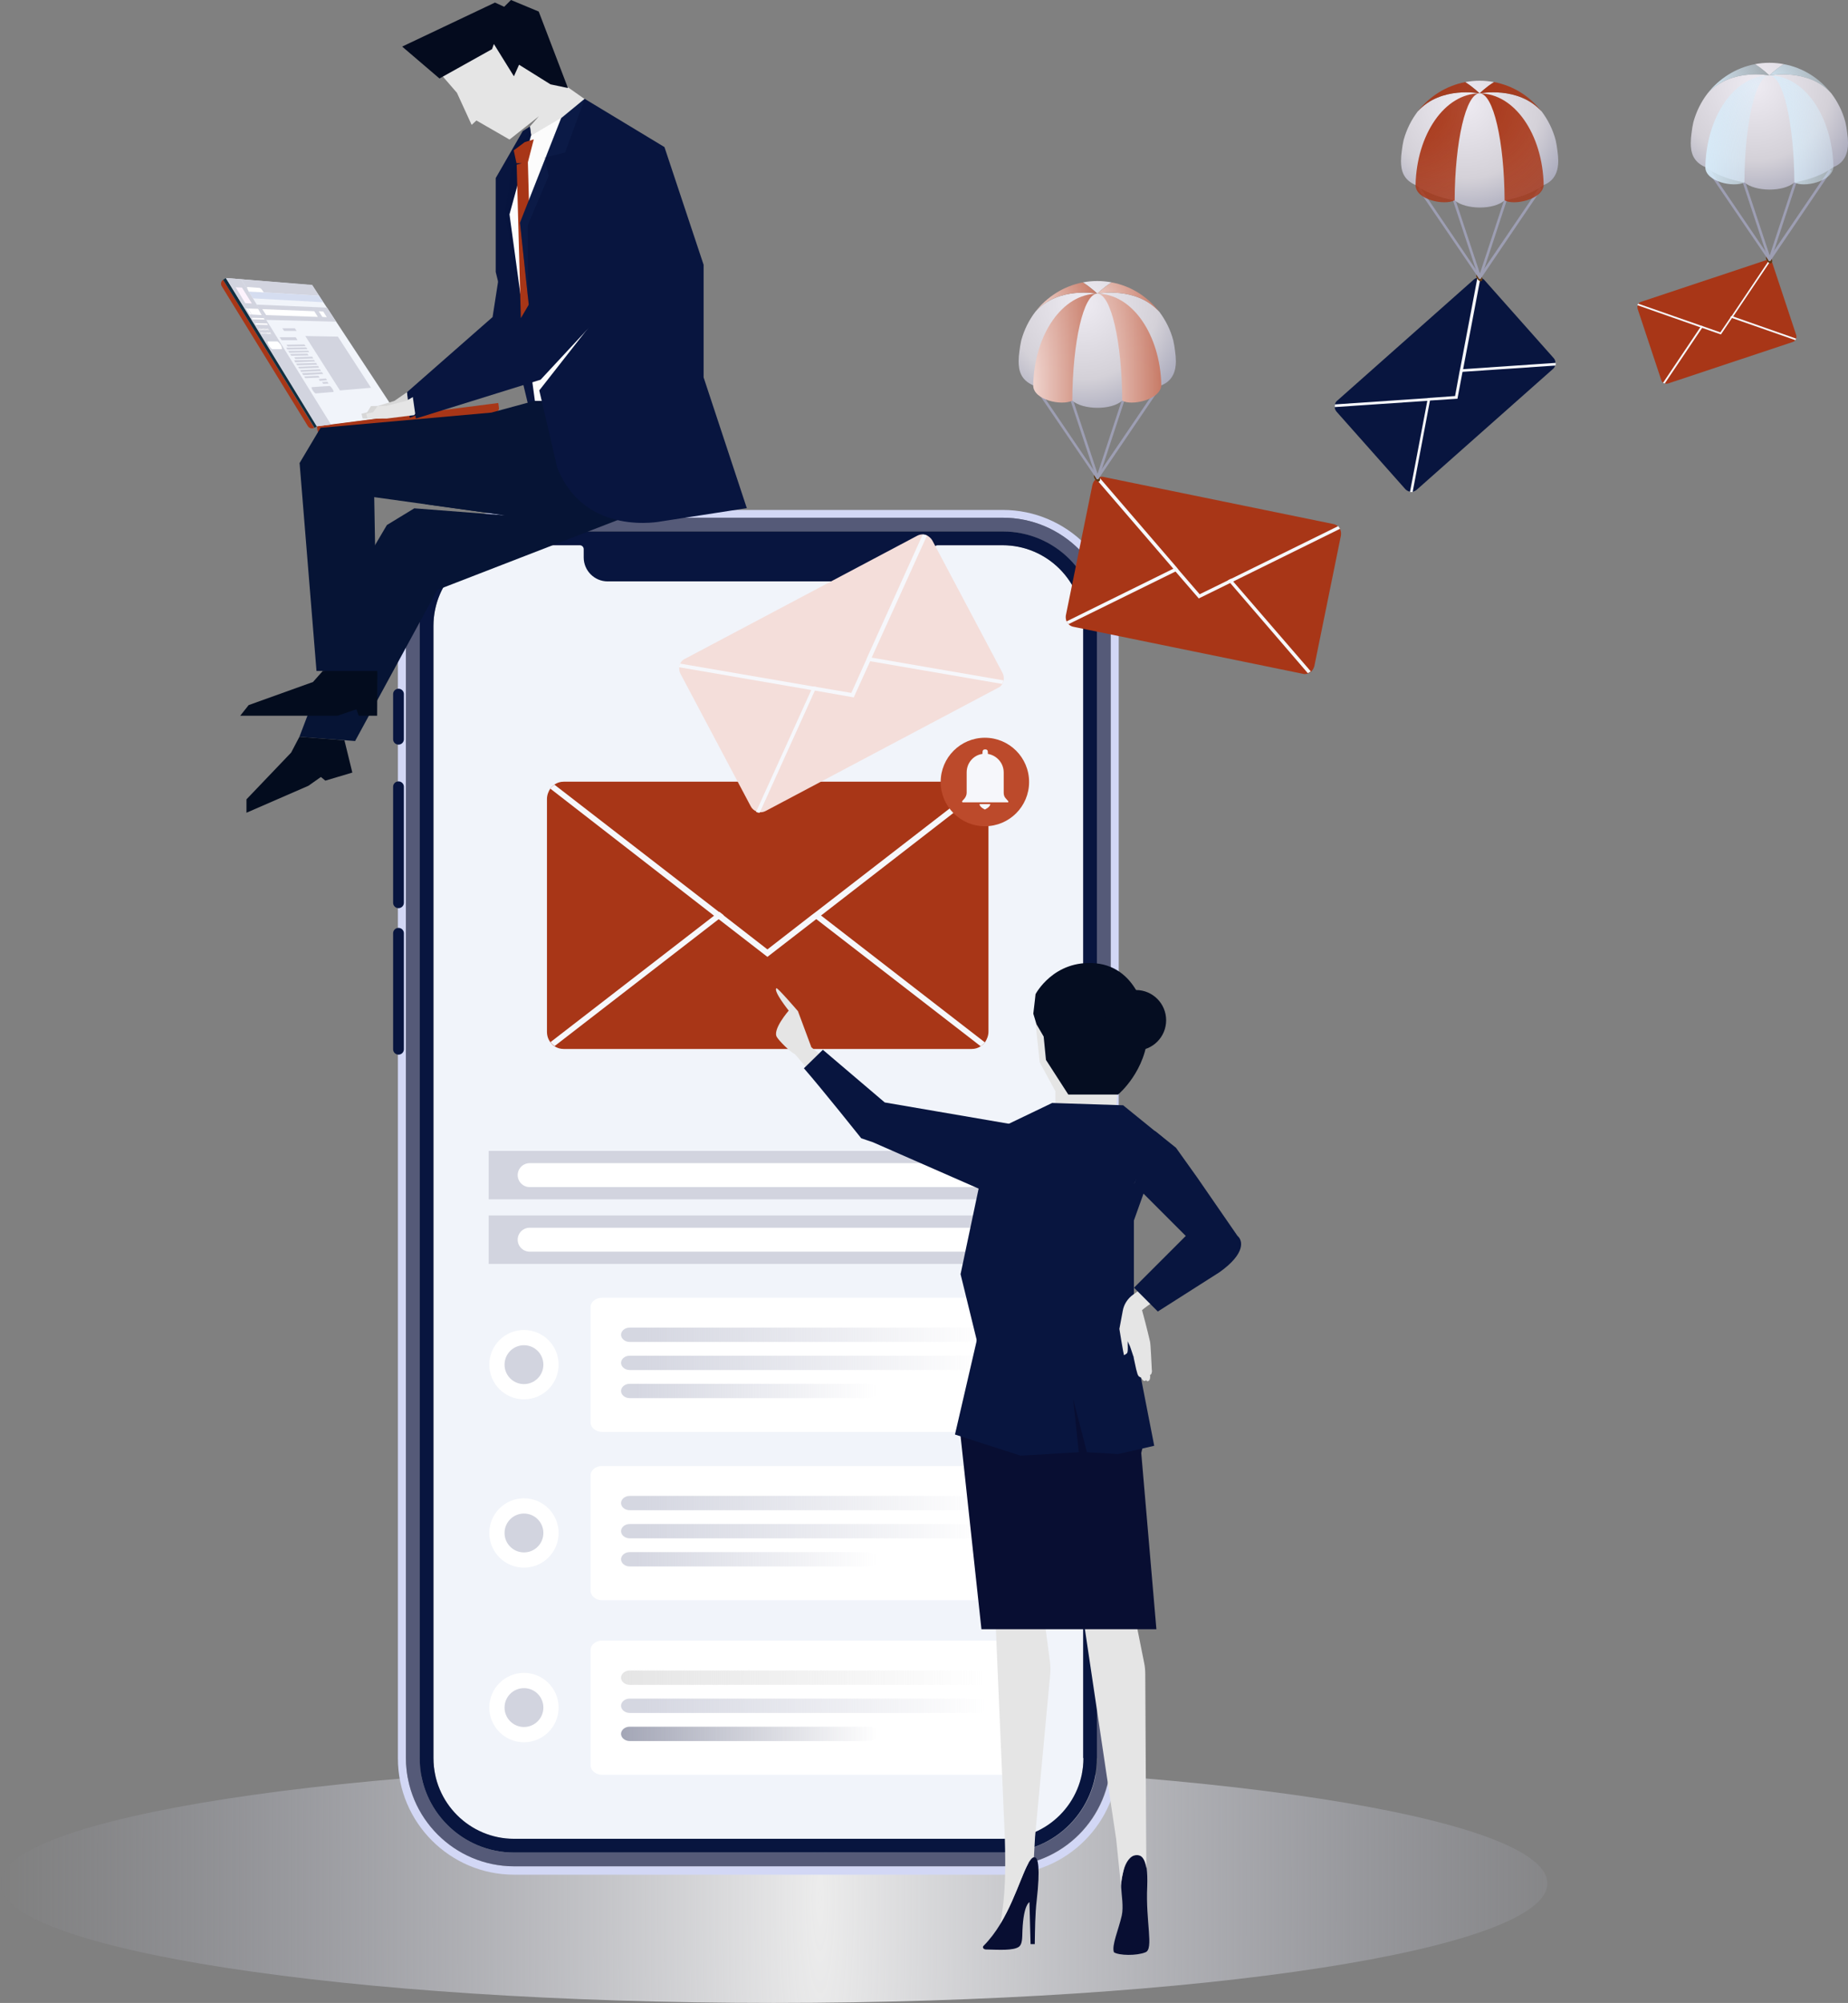 <svg width="493" height="534" viewBox="0 0 493 534" fill="none" xmlns="http://www.w3.org/2000/svg">
<rect x="0" y="0" width="493" height="534" fill="#808080" stroke="none"/>
<path d="M206.401 534C320.393 534 412.802 519.726 412.802 502.118C412.802 484.51 320.393 470.236 206.401 470.236C92.409 470.236 0 484.51 0 502.118C0 519.726 92.409 534 206.401 534Z" fill="url(#paint0_radial)"/>
<path d="M289.041 166.881V468.722C289.041 480.598 279.398 490.242 267.524 490.242H137.149C125.275 490.242 115.632 480.598 115.632 468.722V166.881C115.632 155.005 125.275 145.361 137.149 145.361H267.445C279.398 145.361 289.041 155.005 289.041 166.881Z" fill="#F1F4FA"/>
<path d="M267.524 135.956H137.149C120.095 135.956 106.149 149.825 106.149 166.961V468.802C106.149 485.859 120.015 499.807 137.149 499.807H267.445C284.499 499.807 298.445 485.938 298.445 468.802V166.881C298.524 149.825 284.578 135.956 267.524 135.956ZM296.373 468.722C296.373 484.663 283.383 497.575 267.524 497.575H137.149C121.211 497.575 108.301 484.583 108.301 468.722V166.881C108.301 150.94 121.29 138.028 137.149 138.028H267.445C283.383 138.028 296.293 151.02 296.293 166.881V468.722H296.373Z" fill="#D2D7F5"/>
<path d="M267.524 138.028H137.149C121.211 138.028 108.301 151.02 108.301 166.881V468.722C108.301 484.663 121.29 497.575 137.149 497.575H267.445C283.383 497.575 296.293 484.583 296.293 468.722V166.881C296.373 151.02 283.463 138.028 267.524 138.028ZM292.707 468.722C292.707 482.67 281.391 493.909 267.524 493.909H137.149C123.203 493.909 111.967 482.591 111.967 468.722V166.881C111.967 152.933 123.283 141.695 137.149 141.695H267.445C281.391 141.695 292.627 153.013 292.627 166.881V468.722H292.707Z" fill="#555A78"/>
<path d="M267.524 141.695H137.149C123.203 141.695 111.967 153.013 111.967 166.881V468.722C111.967 482.67 123.283 493.909 137.149 493.909H267.445C281.391 493.909 292.627 482.59 292.627 468.722V166.881C292.707 153.013 281.47 141.695 267.524 141.695ZM289.041 468.722C289.041 480.598 279.398 490.242 267.524 490.242H137.149C125.275 490.242 115.632 480.598 115.632 468.722V166.881C115.632 155.005 125.275 145.361 137.149 145.361H154.681C155.239 145.361 155.717 145.839 155.717 146.397V148.629C155.717 152.136 158.586 155.005 162.092 155.005H242.74C246.247 155.005 249.116 152.136 249.116 148.629V146.397C249.116 145.839 249.594 145.361 250.152 145.361H267.445C279.319 145.361 288.961 155.005 288.961 166.881V468.722H289.041Z" fill="#08153F"/>
<path d="M106.308 198.524C105.512 198.524 104.874 197.886 104.874 197.089V185.054C104.874 184.257 105.512 183.619 106.308 183.619C107.105 183.619 107.743 184.257 107.743 185.054V197.089C107.743 197.886 107.105 198.524 106.308 198.524Z" fill="#08153F"/>
<path d="M106.308 242.122C105.512 242.122 104.874 241.485 104.874 240.688V209.762C104.874 208.965 105.512 208.328 106.308 208.328C107.105 208.328 107.743 208.965 107.743 209.762V240.688C107.743 241.485 107.105 242.122 106.308 242.122Z" fill="#08153F"/>
<path d="M106.308 281.177C105.512 281.177 104.874 280.54 104.874 279.743V248.817C104.874 248.02 105.512 247.383 106.308 247.383C107.105 247.383 107.743 248.02 107.743 248.817V279.743C107.743 280.54 107.105 281.177 106.308 281.177Z" fill="#08153F"/>
<path d="M274.537 306.842H130.375V319.754H274.537V306.842Z" fill="#D2D4DF"/>
<path d="M263.619 316.486H141.293C139.54 316.486 138.105 315.052 138.105 313.298C138.105 311.545 139.54 310.11 141.293 310.11H263.54C265.293 310.11 266.727 311.545 266.727 313.298C266.807 315.052 265.373 316.486 263.619 316.486Z" fill="white"/>
<path d="M274.537 324.058H130.375V336.971H274.537V324.058Z" fill="#D2D4DF"/>
<path d="M263.619 333.703H141.293C139.54 333.703 138.105 332.268 138.105 330.515C138.105 328.761 139.54 327.326 141.293 327.326H263.54C265.293 327.326 266.727 328.761 266.727 330.515C266.807 332.268 265.373 333.703 263.619 333.703Z" fill="white"/>
<path d="M139.779 373.077C144.884 373.077 149.023 368.937 149.023 363.831C149.023 358.725 144.884 354.585 139.779 354.585C134.673 354.585 130.535 358.725 130.535 363.831C130.535 368.937 134.673 373.077 139.779 373.077Z" fill="white"/>
<path d="M139.779 369.012C142.64 369.012 144.959 366.692 144.959 363.831C144.959 360.97 142.64 358.65 139.779 358.65C136.918 358.65 134.599 360.97 134.599 363.831C134.599 366.692 136.918 369.012 139.779 369.012Z" fill="#D2D4DF"/>
<path d="M270.393 381.764H160.658C158.984 381.764 157.55 380.649 157.55 379.214V348.528C157.55 347.093 158.905 345.977 160.658 345.977H270.393C272.067 345.977 273.501 347.093 273.501 348.528V379.214C273.421 380.649 272.067 381.764 270.393 381.764Z" fill="white"/>
<path d="M261.149 357.773H167.99C166.715 357.773 165.679 356.897 165.679 355.861C165.679 354.824 166.715 353.948 167.99 353.948H261.149C262.424 353.948 263.46 354.824 263.46 355.861C263.46 356.897 262.424 357.773 261.149 357.773Z" fill="url(#paint1_linear)"/>
<path d="M261.149 365.266H167.99C166.715 365.266 165.679 364.389 165.679 363.353C165.679 362.317 166.715 361.44 167.99 361.44H261.149C262.424 361.44 263.46 362.317 263.46 363.353C263.46 364.389 262.424 365.266 261.149 365.266Z" fill="url(#paint2_linear)"/>
<path d="M231.823 372.758H167.99C166.715 372.758 165.679 371.881 165.679 370.845C165.679 369.809 166.715 368.932 167.99 368.932H231.823C233.098 368.932 234.134 369.809 234.134 370.845C234.134 371.881 233.098 372.758 231.823 372.758Z" fill="url(#paint3_linear)"/>
<path d="M139.779 417.95C144.884 417.95 149.023 413.811 149.023 408.705C149.023 403.598 144.884 399.459 139.779 399.459C134.673 399.459 130.535 403.598 130.535 408.705C130.535 413.811 134.673 417.95 139.779 417.95Z" fill="white"/>
<path d="M139.779 413.886C142.64 413.886 144.959 411.566 144.959 408.705C144.959 405.843 142.64 403.524 139.779 403.524C136.918 403.524 134.599 405.843 134.599 408.705C134.599 411.566 136.918 413.886 139.779 413.886Z" fill="#D2D4DF"/>
<path d="M270.393 426.638H160.658C158.984 426.638 157.55 425.522 157.55 424.088V393.401C157.55 391.967 158.905 390.851 160.658 390.851H270.393C272.067 390.851 273.501 391.967 273.501 393.401V424.088C273.421 425.443 272.067 426.638 270.393 426.638Z" fill="white"/>
<path d="M261.149 402.647H167.99C166.715 402.647 165.679 401.77 165.679 400.734C165.679 399.698 166.715 398.821 167.99 398.821H261.149C262.424 398.821 263.46 399.698 263.46 400.734C263.46 401.77 262.424 402.647 261.149 402.647Z" fill="url(#paint4_linear)"/>
<path d="M261.149 410.139H167.99C166.715 410.139 165.679 409.263 165.679 408.226C165.679 407.19 166.715 406.314 167.99 406.314H261.149C262.424 406.314 263.46 407.19 263.46 408.226C263.46 409.263 262.424 410.139 261.149 410.139Z" fill="url(#paint5_linear)"/>
<path d="M231.823 417.632H167.99C166.715 417.632 165.679 416.755 165.679 415.719C165.679 414.682 166.715 413.806 167.99 413.806H231.823C233.098 413.806 234.134 414.682 234.134 415.719C234.134 416.755 233.098 417.632 231.823 417.632Z" fill="url(#paint6_linear)"/>
<path d="M139.779 464.498C144.884 464.498 149.023 460.358 149.023 455.252C149.023 450.146 144.884 446.006 139.779 446.006C134.673 446.006 130.535 450.146 130.535 455.252C130.535 460.358 134.673 464.498 139.779 464.498Z" fill="white"/>
<path d="M139.779 460.433C142.64 460.433 144.959 458.113 144.959 455.252C144.959 452.391 142.64 450.071 139.779 450.071C136.918 450.071 134.599 452.391 134.599 455.252C134.599 458.113 136.918 460.433 139.779 460.433Z" fill="#D2D4DF"/>
<path d="M270.393 473.185H160.658C158.984 473.185 157.55 472.07 157.55 470.635V439.949C157.55 438.514 158.905 437.398 160.658 437.398H270.393C272.067 437.398 273.501 438.514 273.501 439.949V470.635C273.421 472.07 272.067 473.185 270.393 473.185Z" fill="white"/>
<path d="M261.149 449.194H167.99C166.715 449.194 165.679 448.318 165.679 447.282C165.679 446.245 166.715 445.369 167.99 445.369H261.149C262.424 445.369 263.46 446.245 263.46 447.282C263.46 448.318 262.424 449.194 261.149 449.194Z" fill="url(#paint7_linear)"/>
<path d="M261.149 456.687H167.99C166.715 456.687 165.679 455.81 165.679 454.774C165.679 453.738 166.715 452.861 167.99 452.861H261.149C262.424 452.861 263.46 453.738 263.46 454.774C263.46 455.81 262.424 456.687 261.149 456.687Z" fill="url(#paint8_linear)"/>
<path d="M231.823 464.179H167.99C166.715 464.179 165.679 463.302 165.679 462.266C165.679 461.23 166.715 460.353 167.99 460.353H231.823C233.098 460.353 234.134 461.23 234.134 462.266C234.134 463.302 233.098 464.179 231.823 464.179Z" fill="url(#paint9_linear)"/>
<path d="M263.699 213.03V275.04C263.699 276.076 263.301 277.112 262.743 277.91C262.424 278.308 262.026 278.627 261.627 278.946C260.91 279.424 260.113 279.663 259.236 279.663H150.378C149.501 279.663 148.625 279.424 147.987 278.946C147.509 278.707 147.19 278.308 146.871 277.91C146.234 277.112 145.915 276.156 145.915 275.04V213.03C145.915 211.994 146.314 210.958 146.871 210.161C147.19 209.762 147.589 209.443 147.987 209.125C148.704 208.646 149.501 208.407 150.378 208.407H259.157C260.033 208.407 260.91 208.646 261.547 209.125C262.026 209.364 262.344 209.762 262.663 210.161C263.38 210.958 263.699 211.994 263.699 213.03Z" fill="#A83617"/>
<path d="M193.092 244.035L191.817 244.992L147.987 278.866C147.509 278.627 147.19 278.228 146.871 277.83L190.622 244.035L191.897 243.079L193.092 244.035Z" fill="#F6F7FB"/>
<path d="M262.743 277.91C262.424 278.308 262.026 278.627 261.627 278.946L217.797 245.071L216.522 244.115L217.797 243.158L219.072 244.115L262.743 277.91Z" fill="#F6F7FB"/>
<path d="M262.743 210.241L218.992 244.115L217.717 245.071L204.727 255.114L191.738 245.071L190.463 244.115L146.792 210.241C147.11 209.842 147.509 209.523 147.907 209.204L191.738 243.079L193.013 244.035L204.727 253.121L216.442 244.035L217.717 243.079L261.547 209.204C262.026 209.443 262.424 209.842 262.743 210.241Z" fill="#F6F7FB"/>
<path d="M262.743 220.283C269.257 220.283 274.537 215.002 274.537 208.487C274.537 201.972 269.257 196.691 262.743 196.691C256.229 196.691 250.948 201.972 250.948 208.487C250.948 215.002 256.229 220.283 262.743 220.283Z" fill="#BC4A2B"/>
<path d="M261.308 214.385C261.308 215.182 262.743 215.82 262.743 215.82C262.743 215.82 264.177 215.182 264.177 214.385H261.308Z" fill="#F6F7FB"/>
<path d="M268.959 213.588L268.321 212.871C267.923 212.472 267.763 211.914 267.763 211.356V205.936C267.763 203.466 265.93 201.393 263.54 200.995C263.54 200.915 263.54 200.915 263.54 200.835C263.54 200.277 263.54 199.799 262.823 199.799C262.105 199.799 262.105 200.277 262.105 200.835C262.105 200.915 262.105 200.915 262.105 200.995C259.715 201.314 257.882 203.386 257.882 205.936V211.356C257.882 211.914 257.643 212.472 257.324 212.871L256.686 213.588C256.607 213.668 256.686 213.907 256.846 213.907H268.959C268.959 213.907 269.038 213.668 268.959 213.588Z" fill="#F6F7FB"/>
<path d="M396.067 74.744L414.475 95.468C414.794 95.786 414.954 96.264 414.954 96.743C414.954 96.982 414.954 97.221 414.874 97.46C414.794 97.779 414.555 98.177 414.236 98.416L377.897 130.617C377.578 130.856 377.259 131.016 376.861 131.095C376.622 131.095 376.383 131.095 376.144 131.095C375.745 131.016 375.267 130.777 374.948 130.458L356.54 109.735C356.221 109.336 356.062 108.938 356.062 108.459C356.062 108.22 356.062 107.981 356.141 107.742C356.221 107.423 356.46 107.025 356.779 106.786L393.198 74.505C393.517 74.266 393.835 74.107 394.234 74.027C394.473 74.027 394.712 74.027 394.951 74.027C395.349 74.186 395.748 74.346 396.067 74.744Z" fill="#08153F"/>
<path d="M381.642 106.067L381.483 106.784L376.861 131.174C376.622 131.174 376.383 131.174 376.144 131.174L380.766 106.864L380.925 106.146L381.642 106.067Z" fill="#F6F7FB"/>
<path d="M415.033 96.741C415.033 96.98 415.033 97.22 414.954 97.459L390.249 99.132L389.532 99.212L389.691 98.495L390.409 98.415L415.033 96.741Z" fill="#F6F7FB"/>
<path d="M394.951 74.105L390.329 98.415L390.17 99.132L388.815 106.306L381.483 106.784L380.766 106.864L356.062 108.538C356.062 108.298 356.062 108.059 356.141 107.82L380.846 106.146L381.563 106.067L388.177 105.588L389.373 99.053L389.532 98.335L394.154 73.946C394.473 74.025 394.712 74.025 394.951 74.105Z" fill="#F6F7FB"/>
<path d="M248.717 144.086L267.445 179.395C267.763 180.032 267.843 180.67 267.763 181.308C267.684 181.627 267.604 181.945 267.445 182.264C267.206 182.742 266.807 183.141 266.249 183.38L204.249 216.218C203.771 216.457 203.213 216.617 202.656 216.537C202.337 216.537 202.018 216.457 201.699 216.298C201.141 216.059 200.584 215.581 200.265 214.943L181.537 179.634C181.219 178.996 181.139 178.359 181.219 177.721C181.298 177.402 181.378 177.083 181.537 176.765C181.776 176.286 182.175 175.888 182.733 175.649L244.733 142.811C245.211 142.571 245.769 142.412 246.326 142.492C246.645 142.492 246.964 142.571 247.283 142.731C247.841 143.05 248.398 143.528 248.717 144.086Z" fill="#F4DEDA"/>
<path d="M217.797 183.141L217.398 184.097L202.655 216.697C202.337 216.697 202.018 216.617 201.699 216.457L216.442 183.938L216.841 182.982L217.797 183.141Z" fill="#F6F7FB"/>
<path d="M267.684 181.387C267.604 181.706 267.524 182.025 267.365 182.344L232.141 176.286L231.105 176.127L231.504 175.171L232.54 175.33L267.684 181.387Z" fill="#F6F7FB"/>
<path d="M247.283 142.812L232.54 175.331L232.141 176.287L227.758 185.932L217.319 184.098L216.283 183.939L181.139 177.881C181.218 177.563 181.298 177.244 181.458 176.925L216.681 182.983L217.717 183.142L227.121 184.736L231.026 176.048L231.424 175.092L246.167 142.493C246.645 142.572 246.964 142.652 247.283 142.812Z" fill="#F6F7FB"/>
<path d="M357.735 142.731L350.643 177.562C350.483 178.199 350.164 178.678 349.766 179.076C349.527 179.235 349.288 179.395 348.969 179.554C348.491 179.714 348.013 179.793 347.535 179.634L286.411 167.12C285.933 167.041 285.455 166.802 285.136 166.483C284.897 166.244 284.738 166.005 284.578 165.765C284.339 165.287 284.26 164.65 284.339 164.092L291.432 129.261C291.591 128.623 291.91 128.145 292.308 127.746C292.547 127.587 292.787 127.428 293.105 127.268C293.583 127.109 294.062 127.029 294.54 127.188L355.663 139.702C356.141 139.782 356.619 140.021 356.938 140.34C357.177 140.579 357.337 140.818 357.496 141.057C357.735 141.535 357.815 142.093 357.735 142.731Z" fill="#A83617"/>
<path d="M314.383 151.977L313.586 152.375L285.056 166.403C284.817 166.164 284.658 165.925 284.499 165.686L312.948 151.658L313.745 151.259L314.383 151.977Z" fill="#F6F7FB"/>
<path d="M349.686 178.996C349.447 179.156 349.208 179.315 348.889 179.475L328.17 155.404L327.612 154.686L328.409 154.288L328.966 155.005L349.686 178.996Z" fill="#F6F7FB"/>
<path d="M357.496 140.977L329.046 155.005L328.249 155.404L319.802 159.548L313.666 152.455L313.108 151.737L292.388 127.667C292.627 127.507 292.866 127.348 293.185 127.188L313.905 151.259L314.463 151.977L320.041 158.433L327.691 154.687L328.488 154.288L357.018 140.26C357.177 140.499 357.337 140.738 357.496 140.977Z" fill="#F6F7FB"/>
<path d="M472.891 70.359L479.186 89.329C479.266 89.648 479.266 89.966 479.186 90.285C479.107 90.445 479.027 90.604 478.947 90.684C478.788 90.923 478.549 91.082 478.31 91.162L444.999 102.241C444.76 102.321 444.441 102.321 444.202 102.241C444.043 102.161 443.883 102.161 443.724 102.081C443.485 101.922 443.246 101.603 443.166 101.284L436.87 82.315C436.791 81.996 436.791 81.677 436.87 81.358C436.95 81.199 437.03 81.04 437.109 80.96C437.269 80.721 437.508 80.561 437.747 80.482L471.058 69.403C471.297 69.323 471.616 69.323 471.855 69.403C472.014 69.403 472.174 69.482 472.333 69.562C472.572 69.722 472.811 69.961 472.891 70.359Z" fill="#A83617"/>
<path d="M454.401 87.017L454.082 87.416L444.121 102.241C443.961 102.161 443.802 102.161 443.643 102.081L453.604 87.256L453.923 86.858L454.401 87.017Z" fill="#F6F7FB"/>
<path d="M479.185 90.285C479.105 90.445 479.026 90.604 478.946 90.684L462.051 84.786L461.573 84.626L461.892 84.228L462.37 84.387L479.185 90.285Z" fill="#F6F7FB"/>
<path d="M472.331 69.563L462.37 84.388L462.051 84.786L459.103 89.17L454.082 87.417L453.604 87.257L436.789 81.359C436.869 81.2 436.948 81.04 437.028 80.961L453.923 86.859L454.401 87.018L458.943 88.612L461.653 84.627L461.972 84.228L471.933 69.403C472.013 69.403 472.172 69.483 472.331 69.563Z" fill="#F6F7FB"/>
<path d="M117.24 19.361L121.898 24.739L125.821 33.294L127.096 32.121L135.923 37.206L143.768 30.997L141.366 33.735L142.003 37.988L146.073 39.064L152.301 33.637L156.027 26.45L151.369 23.174L143.278 12.516L135.972 6.845L120.966 13.249L117.24 19.361Z" fill="#E5E5E5"/>
<path d="M107.285 12.418L117.24 20.925L131.264 13.103L131.754 11.734L137.099 20.338L138.472 17.258L146.858 22.49L151.516 23.468L143.719 3.08L136.315 0L134.5 1.809L132.049 0.684L107.285 12.418Z" fill="#040B1E"/>
<path d="M106.229 110.869L84.632 113.738L60.247 74.125L83.278 76.038L106.229 110.869Z" fill="#F1F4FA"/>
<path d="M132.129 109.912L86.067 115.81C85.429 115.89 84.792 115.412 84.712 114.774L84.553 113.658L132.925 107.442L133.085 108.557C133.244 109.275 132.766 109.833 132.129 109.912Z" fill="#A83617"/>
<path d="M82.162 113.659L59.131 76.277C58.812 75.719 58.972 74.922 59.53 74.603L83.835 114.057C83.278 114.376 82.56 114.217 82.162 113.659Z" fill="#A83617"/>
<path d="M84.632 113.579L60.247 74.125L59.53 74.603L83.915 114.057L84.632 113.579Z" fill="#112F41"/>
<path d="M85.111 78.828L66.303 77.712L64.311 74.444L83.278 75.958L85.111 78.828Z" fill="#D2D4DF"/>
<path d="M86.226 80.581L67.499 79.545L66.303 77.712L85.111 78.828L86.226 80.581Z" fill="#D5DDF0"/>
<path d="M69.172 76.755L66.064 76.516C65.905 76.516 65.825 76.676 65.985 76.915L66.303 77.712L70.368 77.951L69.81 77.154C69.65 76.915 69.332 76.755 69.172 76.755Z" fill="white"/>
<path d="M89.653 85.762L71.005 85.284L68.455 81.219L87.262 82.016L89.653 85.762Z" fill="#D2D4DF"/>
<path d="M84.792 84.487L71.005 84.008L69.969 82.414L83.835 82.972L84.792 84.487Z" fill="white"/>
<path d="M87.183 84.567L85.987 84.487L85.031 82.972L86.226 83.052L87.183 84.567Z" fill="white"/>
<path d="M98.977 103.377L90.689 104.094L81.445 89.588L90.131 89.747L98.977 103.377Z" fill="#D2D4DF"/>
<path d="M79.134 88.233H75.787L75.308 87.516H78.656L79.134 88.233Z" fill="#D2D4DF"/>
<path d="M79.373 90.704H75.149L74.591 89.907H78.895L79.373 90.704Z" fill="#D2D4DF"/>
<path d="M81.524 92.298L76.743 92.377L76.424 91.899L81.206 91.82L81.524 92.298Z" fill="#D2D4DF"/>
<path d="M82.003 93.095L76.663 93.174L76.344 92.696L81.684 92.617L82.003 93.095Z" fill="#D2D4DF"/>
<path d="M82.481 93.892L77.221 94.051L76.902 93.573L82.242 93.493L82.481 93.892Z" fill="#D2D4DF"/>
<path d="M82.321 94.769L77.699 94.848L77.38 94.37L82.003 94.29L82.321 94.769Z" fill="#D2D4DF"/>
<path d="M83.596 95.566L78.815 95.725L78.496 95.247L83.278 95.087L83.596 95.566Z" fill="#D2D4DF"/>
<path d="M84.075 96.363L78.735 96.602L78.496 96.044L83.756 95.964L84.075 96.363Z" fill="#D2D4DF"/>
<path d="M84.632 97.24L79.293 97.399L78.974 96.921L84.314 96.761L84.632 97.24Z" fill="#D2D4DF"/>
<path d="M85.111 98.037L79.851 98.276L79.532 97.797L84.871 97.558L85.111 98.037Z" fill="#D2D4DF"/>
<path d="M85.668 98.913L80.329 99.152L80.09 98.674L85.35 98.435L85.668 98.913Z" fill="#D2D4DF"/>
<path d="M86.226 99.71L80.887 100.029L80.568 99.471L85.907 99.232L86.226 99.71Z" fill="#D2D4DF"/>
<path d="M85.27 100.667L81.445 100.826L81.126 100.348L84.951 100.188L85.27 100.667Z" fill="#D2D4DF"/>
<path d="M87.262 101.384L85.27 101.544L85.031 101.065L86.943 100.906L87.262 101.384Z" fill="#D2D4DF"/>
<path d="M87.661 102.261L86.226 102.341L85.907 101.862L87.342 101.783L87.661 102.261Z" fill="#D2D4DF"/>
<path d="M88.936 104.493L84.234 104.891C84.075 104.891 83.756 104.572 83.437 104.094C83.118 103.616 83.039 103.217 83.198 103.217L87.9 102.898C88.059 102.898 88.378 103.217 88.697 103.695C88.936 104.094 89.095 104.493 88.936 104.493Z" fill="#D2D4DF"/>
<path d="M84.473 113.659L60.247 74.125L64.311 74.444L88.298 113.18L84.473 113.659Z" fill="#D2D4DF"/>
<path d="M67.18 80.9L65.427 80.82L62.877 76.596L64.55 76.676L67.18 80.9Z" fill="#FDF3FD"/>
<path d="M67.1 83.849H66.622L65.586 82.175L66.064 82.255L67.1 83.849Z" fill="#FFFEFF"/>
<path d="M69.81 84.008L67.18 83.849L66.144 82.255L68.853 82.335L69.81 84.008Z" fill="#FFFEFF"/>
<path d="M70.607 85.204L67.339 85.124L67.18 84.726L70.368 84.805L70.607 85.204Z" fill="#FFFEFF"/>
<path d="M71.483 86.639L68.216 86.559L68.057 86.16L71.244 86.24L71.483 86.639Z" fill="#FFFEFF"/>
<path d="M69.252 87.834C69.332 87.994 69.332 88.073 69.332 88.073C69.252 88.073 69.172 87.994 69.093 87.834C69.013 87.675 69.013 87.595 69.013 87.595C69.013 87.516 69.172 87.675 69.252 87.834Z" fill="#FFFEFF"/>
<path d="M69.492 87.834C69.572 87.994 69.572 88.073 69.572 88.073C69.492 88.073 69.412 87.994 69.332 87.834C69.253 87.675 69.253 87.595 69.253 87.595C69.253 87.516 69.412 87.675 69.492 87.834Z" fill="#FFFEFF"/>
<path d="M69.73 87.834C69.81 87.994 69.81 88.073 69.81 88.073C69.73 88.073 69.65 87.994 69.571 87.834C69.491 87.675 69.491 87.595 69.491 87.595C69.491 87.595 69.65 87.675 69.73 87.834Z" fill="#FFFEFF"/>
<path d="M69.969 87.834C70.049 87.994 70.049 88.073 70.049 88.073C69.969 88.073 69.889 87.994 69.81 87.834C69.73 87.675 69.73 87.595 69.73 87.595C69.73 87.595 69.889 87.675 69.969 87.834Z" fill="#FFFEFF"/>
<path d="M70.208 87.834C70.288 87.994 70.288 88.073 70.288 88.073C70.208 88.073 70.129 87.994 70.049 87.834C69.969 87.675 69.969 87.595 69.969 87.595C69.969 87.595 70.129 87.675 70.208 87.834Z" fill="#FFFEFF"/>
<path d="M70.447 87.834C70.527 87.994 70.527 88.073 70.527 88.073C70.447 88.073 70.368 87.994 70.288 87.834C70.129 87.675 70.129 87.595 70.208 87.595C70.208 87.595 70.368 87.675 70.447 87.834Z" fill="#FFFEFF"/>
<path d="M70.686 87.834C70.766 87.994 70.766 88.073 70.766 88.073C70.686 88.073 70.607 87.994 70.527 87.834C70.447 87.675 70.447 87.595 70.447 87.595C70.447 87.595 70.607 87.675 70.686 87.834Z" fill="#FFFEFF"/>
<path d="M70.925 87.834C71.005 87.994 71.005 88.073 71.005 88.073C70.925 88.073 70.846 87.994 70.766 87.834C70.686 87.675 70.686 87.595 70.686 87.595C70.686 87.595 70.846 87.675 70.925 87.834Z" fill="#FFFEFF"/>
<path d="M71.165 87.834C71.244 87.994 71.244 88.073 71.244 88.073C71.165 88.073 71.085 87.994 71.005 87.834C70.925 87.675 70.925 87.595 70.925 87.595C70.925 87.595 71.085 87.675 71.165 87.834Z" fill="#FFFEFF"/>
<path d="M71.404 87.834C71.483 87.994 71.483 88.073 71.483 88.073C71.404 88.073 71.324 87.994 71.244 87.834C71.165 87.675 71.165 87.595 71.165 87.595C71.165 87.595 71.324 87.675 71.404 87.834Z" fill="#FFFEFF"/>
<path d="M71.643 87.834C71.722 87.994 71.722 88.073 71.722 88.073C71.643 88.073 71.563 87.994 71.483 87.834C71.404 87.675 71.404 87.595 71.404 87.595C71.404 87.595 71.563 87.675 71.643 87.834Z" fill="#FFFEFF"/>
<path d="M69.81 88.791C69.889 88.95 69.889 89.03 69.889 89.03C69.81 89.03 69.73 88.95 69.65 88.791C69.571 88.631 69.571 88.552 69.571 88.552C69.65 88.552 69.73 88.711 69.81 88.791Z" fill="#FFFEFF"/>
<path d="M70.05 88.791C70.129 88.95 70.129 89.03 70.129 89.03C70.05 89.03 69.97 88.95 69.89 88.791C69.811 88.631 69.811 88.552 69.811 88.552C69.811 88.552 69.97 88.711 70.05 88.791Z" fill="#FFFEFF"/>
<path d="M70.288 88.791C70.368 88.95 70.368 89.03 70.368 89.03C70.288 89.03 70.208 88.95 70.129 88.791C70.049 88.631 70.049 88.552 70.049 88.552C70.129 88.552 70.208 88.711 70.288 88.791Z" fill="#FFFEFF"/>
<path d="M70.607 88.791C70.686 88.95 70.686 89.03 70.686 89.03C70.607 89.03 70.527 88.95 70.447 88.791C70.368 88.631 70.368 88.552 70.368 88.552C70.368 88.552 70.447 88.711 70.607 88.791Z" fill="#FFFEFF"/>
<path d="M70.846 88.791C70.925 88.95 70.925 89.03 70.925 89.03C70.846 89.03 70.766 88.95 70.686 88.791C70.607 88.631 70.607 88.552 70.607 88.552C70.607 88.552 70.686 88.711 70.846 88.791Z" fill="#FFFEFF"/>
<path d="M71.085 88.791C71.165 88.95 71.165 89.03 71.165 89.03C71.085 89.03 71.005 88.95 70.925 88.791C70.846 88.631 70.846 88.552 70.846 88.552C70.846 88.552 70.925 88.711 71.085 88.791Z" fill="#FFFEFF"/>
<path d="M71.324 88.791C71.404 88.95 71.404 89.03 71.404 89.03C71.324 89.03 71.244 88.95 71.165 88.791C71.085 88.631 71.085 88.552 71.085 88.552C71.085 88.552 71.165 88.711 71.324 88.791Z" fill="#FFFEFF"/>
<path d="M71.483 88.87C71.563 89.03 71.563 89.109 71.563 89.109C71.483 89.109 71.404 89.03 71.324 88.87C71.244 88.711 71.244 88.631 71.244 88.631C71.324 88.552 71.404 88.711 71.483 88.87Z" fill="#FFFEFF"/>
<path d="M71.722 88.87C71.802 89.03 71.802 89.109 71.802 89.109C71.722 89.109 71.643 89.03 71.563 88.87C71.483 88.711 71.483 88.631 71.483 88.631C71.563 88.552 71.643 88.711 71.722 88.87Z" fill="#FFFEFF"/>
<path d="M71.961 88.871C72.041 89.03 72.041 89.11 72.041 89.11C71.961 89.11 71.882 89.03 71.802 88.871C71.722 88.711 71.722 88.552 71.722 88.552C71.802 88.552 71.882 88.711 71.961 88.871Z" fill="#FFFEFF"/>
<path d="M72.201 88.87C72.28 89.03 72.28 89.109 72.28 89.109C72.201 89.109 72.121 89.03 72.041 88.87C71.961 88.711 71.961 88.631 71.961 88.631C72.041 88.552 72.121 88.711 72.201 88.87Z" fill="#FFFEFF"/>
<path d="M75.149 93.095H72.679C72.519 93.095 72.041 92.617 71.722 92.059C71.404 91.501 71.244 91.022 71.483 91.022H73.954C74.113 91.022 74.591 91.501 74.91 91.979C75.229 92.617 75.308 93.095 75.149 93.095Z" fill="white"/>
<path d="M137.162 47.473L131.409 84.529L108.567 104.573L109.328 111.397L135.47 101.066L154.294 75.383L137.162 47.473Z" fill="#08153F"/>
<path d="M108.567 104.573L105.183 106.895L100.784 108.222L98.965 108.269L97.95 109.928L96.427 110.307L96.765 111.586H100.953L106.96 110.686L107.721 109.596L109.117 109.549L108.567 104.573Z" fill="#D7D7D7"/>
<path d="M139.453 34.957L132.245 47.473V72.505C132.245 72.505 140.973 107.999 141.12 108.831C141.267 109.662 136.021 139.729 136.021 139.729L155.537 136.747L141.366 33.734L139.453 34.957Z" fill="#08153F"/>
<path opacity="0.36" d="M141.366 33.734L141.66 36.179L135.923 57.153L138.816 79.692L134.648 57.153L136.364 45.224L138.472 42.144L137.835 39.504L140.532 36.13L141.366 33.734Z" fill="#08153F"/>
<path d="M141.66 36.179L135.922 57.153L143.817 115.088L174.955 110.297L168.777 70.256L149.702 31.437L141.66 36.179Z" fill="#FCFCFC"/>
<path d="M139.992 37.89L137.05 40.09L137.786 43.513H139.208L137.835 43.904L138.963 85.314L142.199 93.332L140.826 43.268L142.395 37.157L139.992 37.89Z" fill="#A83617"/>
<path d="M150.388 114.746L166.668 137.921L116.651 157.281L94.732 197.567L79.874 196.443L98.017 148.774L103.215 139.974L110.522 135.525L134.697 137.383L113.415 134.4L150.388 114.746Z" fill="#061435"/>
<path d="M91.888 197.371L93.996 205.976L86.788 208.127L85.611 207.15L82.277 209.496L65.751 216.683V213.114L77.667 200.647L79.874 196.443L91.888 197.371Z" fill="#030C1E"/>
<path d="M177.751 107.266L145.24 138.849L99.832 132.542L100.665 178.891H84.434L79.923 123.449L85.513 114.062L131.068 110.004L142.592 106.875L177.751 107.266Z" fill="#061435"/>
<path d="M100.665 178.891L100.616 190.82H95.713L95.075 189.109L90.024 190.82H64.084L66.34 187.984L83.502 181.824L86.101 178.891H100.665Z" fill="#030C1E"/>
<path d="M155.978 26.352L177.26 39.21L187.705 70.598V100.617L199.229 135.476L176.476 138.996C176.476 138.996 156.077 143.25 148.672 124.72L143.866 104.088L157.057 87.27L143.18 101.155L138.718 59.402L149.702 31.535L155.978 26.352Z" fill="#08153F"/>
<path opacity="0.36" d="M155.979 26.352L149.702 31.437L138.718 59.304L140.826 79.007L140.777 60.038L146.367 46.886L145.239 41.997L150.732 40.677L155.979 26.352Z" fill="#122554"/>
<path d="M112.416 104.573L108.313 106.895L102.941 108.222L100.741 108.269L99.515 109.928L97.653 110.307L98.076 111.586H103.195L110.47 110.686L111.401 109.596L113.093 109.549L112.416 104.573Z" fill="#E5E5E5"/>
<path d="M158.372 51.808L139.039 84.665L109.974 104.749L110.948 111.586L144.216 101.235L168.149 75.501L158.372 51.808Z" fill="#08153F"/>
<path d="M394.931 74.995C394.522 74.913 394.031 74.424 393.868 73.812C393.704 73.241 393.949 72.833 394.358 72.874C394.767 72.956 395.258 73.445 395.421 74.057C395.585 74.628 395.339 75.036 394.931 74.995Z" fill="#603913"/>
<path d="M394.808 74.383C394.685 74.383 394.603 74.342 394.522 74.22L378.25 50.317L378.823 49.91L394.767 73.404L410.711 49.91L411.284 50.317L395.053 74.261C395.012 74.342 394.89 74.383 394.808 74.383Z" fill="#9D9EB3"/>
<path d="M394.808 74.383C394.644 74.383 394.522 74.302 394.481 74.138L386.55 50.236L387.204 50.032L394.808 72.915L402.371 49.991L403.026 50.195L395.135 74.138C395.053 74.302 394.931 74.383 394.808 74.383Z" fill="#9D9EB3"/>
<path d="M415.699 42.935C415.699 42.037 415.617 41.181 415.495 40.283C415.372 39.223 415.209 38.244 415.004 37.346C414.268 34.532 412.96 31.962 411.284 29.719C405.07 22.826 394.726 24.906 394.726 24.906C394.726 24.906 384.383 22.826 378.209 29.719C376.492 31.962 375.225 34.532 374.448 37.346C374.244 38.244 374.08 39.223 373.957 40.283C373.835 41.14 373.753 42.037 373.753 42.935C373.753 45.341 374.285 47.87 377.637 49.339C381.439 52.153 387.653 53.989 394.726 53.989C401.799 53.989 408.013 52.153 411.815 49.339C415.004 48.074 415.699 45.3 415.699 42.935Z" fill="url(#paint10_radial)"/>
<path d="M388.062 53.417C390.924 55.906 398.487 56.028 401.39 53.417C401.308 37.591 398.324 24.906 394.726 24.906C391.088 24.906 388.144 37.591 388.062 53.417Z" fill="url(#paint11_radial)"/>
<path d="M398.569 21.887C397.343 21.643 396.034 21.52 394.726 21.52C393.418 21.52 392.15 21.643 390.883 21.887C393.173 23.315 394.726 24.906 394.726 24.906C394.726 24.906 396.28 23.315 398.569 21.887Z" fill="url(#paint12_radial)"/>
<path d="M394.726 24.906C385.446 24.906 377.923 35.797 377.637 49.339C377.637 53.254 385.241 54.845 388.062 53.417C388.144 37.591 391.088 24.906 394.726 24.906Z" fill="url(#paint13_radial)"/>
<path d="M394.726 24.906C398.365 24.906 401.308 37.591 401.39 53.417C403.802 54.845 411.529 53.254 411.815 49.339C411.529 35.756 404.007 24.906 394.726 24.906Z" fill="url(#paint14_radial)"/>
<path d="M378.209 29.719C384.383 22.826 394.726 24.906 394.726 24.906C394.726 24.906 393.173 23.356 390.883 21.887C385.773 22.866 381.316 25.721 378.209 29.719Z" fill="url(#paint15_radial)"/>
<path d="M411.243 29.719C408.177 25.681 403.68 22.826 398.569 21.887C396.28 23.315 394.726 24.906 394.726 24.906C394.726 24.906 405.07 22.826 411.243 29.719Z" fill="url(#paint16_radial)"/>
<path d="M472.231 70.213C471.822 70.131 471.332 69.642 471.168 69.03C471.005 68.459 471.25 68.051 471.659 68.092C472.068 68.173 472.558 68.663 472.722 69.275C472.885 69.846 472.64 70.254 472.231 70.213Z" fill="#603913"/>
<path d="M472.109 69.601C471.986 69.601 471.904 69.56 471.822 69.438L455.551 45.535L456.123 45.127L472.068 68.622L488.012 45.127L488.585 45.535L472.354 69.478C472.313 69.56 472.19 69.601 472.109 69.601Z" fill="#9D9EB3"/>
<path d="M472.109 69.601C471.945 69.601 471.823 69.519 471.782 69.356L463.85 45.454L464.504 45.25L472.109 68.132L479.672 45.209L480.326 45.413L472.436 69.356C472.354 69.519 472.231 69.601 472.109 69.601Z" fill="#9D9EB3"/>
<path d="M493 38.152C493 37.255 492.918 36.398 492.796 35.501C492.673 34.441 492.509 33.462 492.305 32.564C491.569 29.75 490.261 27.18 488.585 24.937C482.37 18.043 472.027 20.123 472.027 20.123C472.027 20.123 461.683 18.043 455.51 24.937C453.793 27.18 452.526 29.75 451.749 32.564C451.544 33.462 451.381 34.441 451.258 35.501C451.136 36.358 451.054 37.255 451.054 38.152C451.054 40.559 451.585 43.088 454.938 44.556C458.74 47.371 464.954 49.206 472.027 49.206C479.1 49.206 485.314 47.371 489.116 44.556C492.305 43.292 493 40.518 493 38.152Z" fill="url(#paint17_radial)"/>
<path d="M465.363 48.635C468.225 51.123 475.788 51.246 478.691 48.635C478.609 32.809 475.625 20.123 472.027 20.123C468.388 20.123 465.445 32.809 465.363 48.635Z" fill="url(#paint18_radial)"/>
<path d="M475.87 17.105C474.643 16.86 473.335 16.738 472.027 16.738C470.719 16.738 469.451 16.86 468.184 17.105C470.473 18.533 472.027 20.123 472.027 20.123C472.027 20.123 473.58 18.533 475.87 17.105Z" fill="url(#paint19_radial)"/>
<path d="M472.027 20.123C462.746 20.123 455.224 31.014 454.938 44.556C454.938 48.472 462.542 50.063 465.363 48.635C465.445 32.809 468.388 20.123 472.027 20.123Z" fill="url(#paint20_radial)"/>
<path d="M472.027 20.123C475.666 20.123 478.609 32.809 478.691 48.635C481.103 50.063 488.83 48.472 489.116 44.556C488.83 30.973 481.307 20.123 472.027 20.123Z" fill="url(#paint21_radial)"/>
<path d="M455.51 24.936C461.683 18.043 472.027 20.123 472.027 20.123C472.027 20.123 470.473 18.573 468.184 17.105C463.073 18.084 458.617 20.939 455.51 24.936Z" fill="url(#paint22_radial)"/>
<path d="M488.544 24.936C485.478 20.898 480.98 18.043 475.87 17.105C473.58 18.533 472.027 20.123 472.027 20.123C472.027 20.123 482.37 18.043 488.544 24.936Z" fill="url(#paint23_radial)"/>
<path d="M292.925 128.397C292.517 128.315 292.026 127.826 291.863 127.214C291.699 126.643 291.944 126.235 292.353 126.276C292.762 126.357 293.253 126.847 293.416 127.459C293.58 128.03 293.334 128.438 292.925 128.397Z" fill="#603913"/>
<path d="M292.803 127.785C292.68 127.785 292.598 127.744 292.517 127.622L276.245 103.719L276.817 103.312L292.762 126.806L308.706 103.312L309.279 103.719L293.048 127.663C293.007 127.744 292.885 127.785 292.803 127.785Z" fill="#9D9EB3"/>
<path d="M292.803 127.785C292.639 127.785 292.517 127.703 292.476 127.54L284.545 103.638L285.199 103.434L292.803 126.317L300.366 103.393L301.02 103.597L293.13 127.54C293.048 127.703 292.926 127.785 292.803 127.785Z" fill="#9D9EB3"/>
<path d="M313.694 96.337C313.694 95.439 313.612 94.583 313.49 93.685C313.367 92.625 313.204 91.646 312.999 90.748C312.263 87.934 310.955 85.364 309.279 83.121C303.065 76.227 292.721 78.308 292.721 78.308C292.721 78.308 282.378 76.227 276.204 83.121C274.487 85.364 273.22 87.934 272.443 90.748C272.239 91.646 272.075 92.625 271.952 93.685C271.83 94.542 271.748 95.439 271.748 96.337C271.748 98.743 272.279 101.272 275.632 102.74C279.434 105.555 285.648 107.39 292.721 107.39C299.794 107.39 306.008 105.555 309.81 102.74C312.999 101.476 313.694 98.702 313.694 96.337Z" fill="url(#paint24_radial)"/>
<path d="M286.057 106.819C288.919 109.307 296.482 109.43 299.385 106.819C299.303 90.993 296.319 78.308 292.721 78.308C289.082 78.308 286.139 90.993 286.057 106.819Z" fill="url(#paint25_radial)"/>
<path d="M296.564 75.289C295.338 75.044 294.029 74.922 292.721 74.922C291.413 74.922 290.145 75.044 288.878 75.289C291.167 76.717 292.721 78.308 292.721 78.308C292.721 78.308 294.275 76.717 296.564 75.289Z" fill="url(#paint26_radial)"/>
<path d="M292.721 78.308C283.441 78.308 275.918 89.198 275.632 102.74C275.632 106.656 283.236 108.247 286.057 106.819C286.139 90.993 289.082 78.308 292.721 78.308Z" fill="url(#paint27_radial)"/>
<path d="M292.721 78.308C296.36 78.308 299.303 90.993 299.385 106.819C301.797 108.247 309.524 106.656 309.81 102.74C309.524 89.158 302.002 78.308 292.721 78.308Z" fill="url(#paint28_radial)"/>
<path d="M276.204 83.121C282.378 76.227 292.721 78.308 292.721 78.308C292.721 78.308 291.168 76.758 288.878 75.289C283.768 76.268 279.311 79.123 276.204 83.121Z" fill="url(#paint29_radial)"/>
<path d="M309.238 83.121C306.172 79.083 301.675 76.227 296.564 75.289C294.275 76.717 292.721 78.308 292.721 78.308C292.721 78.308 303.065 76.227 309.238 83.121Z" fill="url(#paint30_radial)"/>
<path d="M276.079 264.995L301.668 265.98L298.538 285.372L298.047 291.835L297.802 295.036L291.175 299.469L285.652 299.099L281.54 295.714V290.912L277.367 283.217L276.079 271.09V264.995Z" fill="#E5E5E5"/>
<path d="M262.391 518.772C264.107 517.056 265.6 515.041 266.869 512.951C271.645 505.04 273.66 495.712 275.824 495.189C275.899 495.189 275.973 495.189 276.048 495.189C276.944 495.189 277.541 498.1 276.57 506.608C276.123 510.414 276.123 514.444 276.048 518.325H274.929L274.63 507.13C274.63 507.13 273.063 507.727 272.764 514.668C272.69 516.683 272.764 518.25 271.869 518.996C270.376 520.116 266.421 519.817 262.913 519.743C262.316 519.668 262.018 519.145 262.391 518.772Z" fill="#080E32"/>
<path d="M266.868 512.877C271.645 504.966 273.66 495.637 275.824 495.115L276.123 489.741L280.153 446.53C280.302 445.336 280.227 444.068 280.078 442.874L278.287 429.216H265.45L268.063 489.965C268.286 498.1 268.286 505.264 266.868 512.877ZM267.913 484.069C267.913 485.114 267.988 486.159 267.988 487.204C267.988 486.159 267.988 485.114 267.913 484.069Z" fill="#E5E5E5"/>
<path d="M299.258 510.712C299.78 508.399 299.183 505.115 299.109 503.249C299.109 503.025 299.109 502.876 299.109 502.652C299.109 501.458 299.407 499.966 299.78 498.622C300.303 496.458 301.646 494.592 303.139 494.592C303.736 494.592 305.378 494.219 305.9 498.1C306.049 499.294 306.124 500.861 306.049 502.951C305.601 512.354 307.84 519.593 305.601 520.489C303.288 521.459 298.512 521.384 297.168 520.489C296.497 518.698 298.437 514.369 299.258 510.712Z" fill="#080E32"/>
<path d="M302.392 429.142L305.228 443.321C305.452 444.366 305.527 445.411 305.527 446.456L305.751 488.846L305.825 498.1C305.228 494.294 303.586 494.592 303.064 494.592C301.571 494.592 300.228 496.458 299.706 498.622C299.407 499.966 299.109 501.384 299.034 502.652L297.765 490.338L288.66 429.216H302.392V429.142Z" fill="#E5E5E5"/>
<path d="M286.552 361.975L258.603 367.803L256.256 382.894L261.824 434.366H308.497L304.457 387.373L305.385 383.508L301.073 369.705L286.552 361.975Z" fill="#080E32"/>
<path d="M302.493 357.691V344.064V325.406L310.363 303.39L299.619 294.674L280.689 294.061L262.031 303.011L264.526 332.251L260.458 357.874L254.763 382.456L272.282 388.095L287.795 387.176L286.276 372.893L289.964 387.176L298.317 387.666L307.917 385.459L302.493 357.691Z" fill="#08153F"/>
<path d="M264.008 303.017L256.256 339.706L261.901 362.721L271.928 349.352L268.179 326.032L264.008 303.017Z" fill="#08153F"/>
<path d="M298.267 291.822H284.998L279.038 282.581L278.424 276.359L276.52 273.094L275.66 270.26L276.274 265.023C276.274 265.023 281.127 255.782 292.308 256.829C304.042 257.938 306.376 271.8 306.253 275.065C305.885 285.538 298.267 291.822 298.267 291.822Z" fill="#050D21"/>
<path d="M303.06 280.077C307.499 280.077 311.098 276.467 311.098 272.013C311.098 267.559 307.499 263.949 303.06 263.949C298.62 263.949 295.021 267.559 295.021 272.013C295.021 276.467 298.62 280.077 303.06 280.077Z" fill="#050D21"/>
<path d="M299.518 349.517C299.817 347.726 300.862 346.159 302.354 345.114C304.966 343.323 307.354 341.308 309.743 339.293C312.355 337.054 314.892 334.741 317.728 332.427C317.803 332.427 317.803 332.352 317.877 332.352C318.25 332.054 318.698 331.681 319.071 331.382L308.922 321.083L302.653 315.486L308.922 302.644C308.922 302.644 331.087 328.994 330.49 332.054C328.773 335.114 327.579 337.203 318.773 341.681L318.4 341.606C313.623 343.995 308.474 346.084 304.668 349.293C304.966 350.338 306.086 354.592 306.757 357.503C306.981 357.95 307.205 364.369 307.28 365.264C307.354 365.563 307.28 366.01 307.13 366.309C307.056 366.458 306.907 366.533 306.757 366.608L306.832 366.757C306.832 366.906 306.832 367.055 306.832 367.205C306.832 367.428 306.757 367.727 306.683 367.876C306.533 368.1 306.31 368.249 306.16 368.249C306.011 368.249 305.862 368.175 305.787 367.951C305.638 368.1 305.489 368.175 305.339 368.175C305.115 368.175 304.817 367.951 304.518 367.503C304.518 367.428 304.444 367.354 304.444 367.279C304.22 367.205 304.071 367.13 303.847 366.981C303.772 366.906 303.698 366.831 303.623 366.682C303.623 366.608 303.548 366.608 303.548 366.533C303.548 366.458 303.474 366.384 303.474 366.384C303.324 365.936 303.25 365.488 303.1 365.04C302.877 364.145 302.727 363.175 302.503 362.279L302.429 361.906C302.429 361.831 302.429 361.831 302.429 361.757C302.429 361.757 302.429 361.682 302.354 361.607C302.28 361.383 302.205 361.16 302.13 360.936C301.981 360.488 301.832 360.04 301.683 359.592C301.533 359.145 301.384 358.697 301.16 358.324C301.085 358.174 300.936 357.727 300.862 357.577C300.787 358.547 301.011 359.965 300.712 360.712C300.638 360.861 300.041 361.234 299.891 361.309C299.742 361.383 298.623 354.294 298.623 354.294L299.518 349.517Z" fill="#E5E5E5"/>
<path d="M302.526 343.317L308.87 349.661L325.289 339.212C332.453 334.138 331.508 330.63 330.14 329.511L319.318 313.838L313.721 306.002L308.124 301.524L302.526 315.704L316.333 329.511L302.526 343.317Z" fill="#08153F"/>
<path d="M216.455 279.216L234.067 293.694C234.067 293.694 262.651 298.918 262.874 298.993C266.158 299.59 268.397 302.053 267.875 305.336C267.427 308.62 264.292 310.71 260.934 310.113L231.828 302.65C229.589 302.053 230.261 303.097 228.769 301.306C223.843 295.261 212.499 281.305 211.977 281.007C210.559 280.261 207.872 277.499 207.275 276.529C205.932 274.589 210.41 269.439 210.41 269.439C210.41 269.439 206.23 264.215 207.126 263.469C207.424 263.245 212.872 269.588 212.872 269.588L216.455 279.216Z" fill="#E5E5E5"/>
<path d="M214.463 284.812L219.519 279.882L236.027 293.923L269.352 299.638H273.95C274.311 300.107 270.436 302.351 270.436 303.478C270.436 304.605 269.713 306.765 269.352 307.704L262.002 317.301L232.88 304.535L229.762 303.478C229.762 303.478 219.278 290.33 214.463 284.812Z" fill="#08153F"/>
<defs>
<radialGradient id="paint0_radial" cx="0" cy="0" r="1" gradientUnits="userSpaceOnUse" gradientTransform="translate(218.753 506.123) scale(218.753 1416.66)">
<stop stop-color="#ECECEC"/>
<stop offset="1" stop-color="#B1B4C7" stop-opacity="0"/>
</radialGradient>
<linearGradient id="paint1_linear" x1="165.698" y1="355.831" x2="263.472" y2="355.831" gradientUnits="userSpaceOnUse">
<stop offset="0.061" stop-color="#D2D4DF" stop-opacity="0.939"/>
<stop offset="1" stop-color="#D2D4DF" stop-opacity="0"/>
</linearGradient>
<linearGradient id="paint2_linear" x1="165.698" y1="363.323" x2="263.472" y2="363.323" gradientUnits="userSpaceOnUse">
<stop offset="0.061" stop-color="#D2D4DF" stop-opacity="0.939"/>
<stop offset="1" stop-color="#D2D4DF" stop-opacity="0"/>
</linearGradient>
<linearGradient id="paint3_linear" x1="165.692" y1="370.815" x2="234.142" y2="370.815" gradientUnits="userSpaceOnUse">
<stop offset="0.061" stop-color="#D2D4DF" stop-opacity="0.939"/>
<stop offset="1" stop-color="#D2D4DF" stop-opacity="0"/>
</linearGradient>
<linearGradient id="paint4_linear" x1="165.698" y1="400.705" x2="263.472" y2="400.705" gradientUnits="userSpaceOnUse">
<stop offset="0.061" stop-color="#D2D4DF" stop-opacity="0.939"/>
<stop offset="1" stop-color="#D2D4DF" stop-opacity="0"/>
</linearGradient>
<linearGradient id="paint5_linear" x1="165.698" y1="408.197" x2="263.472" y2="408.197" gradientUnits="userSpaceOnUse">
<stop offset="0.061" stop-color="#D2D4DF" stop-opacity="0.939"/>
<stop offset="1" stop-color="#D2D4DF" stop-opacity="0"/>
</linearGradient>
<linearGradient id="paint6_linear" x1="165.692" y1="415.689" x2="234.142" y2="415.689" gradientUnits="userSpaceOnUse">
<stop offset="0.061" stop-color="#D2D4DF" stop-opacity="0.939"/>
<stop offset="1" stop-color="#D2D4DF" stop-opacity="0"/>
</linearGradient>
<linearGradient id="paint7_linear" x1="165.698" y1="447.273" x2="263.472" y2="447.273" gradientUnits="userSpaceOnUse">
<stop stop-color="#E5E5E5"/>
<stop offset="1" stop-color="#E5E5E5" stop-opacity="0"/>
</linearGradient>
<linearGradient id="paint8_linear" x1="165.698" y1="454.744" x2="263.472" y2="454.744" gradientUnits="userSpaceOnUse">
<stop offset="0.061" stop-color="#D2D4DF" stop-opacity="0.939"/>
<stop offset="1" stop-color="#D2D4DF" stop-opacity="0"/>
</linearGradient>
<linearGradient id="paint9_linear" x1="165.692" y1="462.236" x2="234.142" y2="462.236" gradientUnits="userSpaceOnUse">
<stop stop-color="#555A78" stop-opacity="0.54"/>
<stop offset="1" stop-color="#555A78" stop-opacity="0"/>
</linearGradient>
<radialGradient id="paint10_radial" cx="0" cy="0" r="1" gradientUnits="userSpaceOnUse" gradientTransform="translate(390.921 27.627) scale(34.501 34.421)">
<stop stop-color="#EEEBF2"/>
<stop offset="0.581" stop-color="#D4D1D8"/>
<stop offset="0.939" stop-color="#A5A6B9"/>
<stop offset="1" stop-color="#9D9EB3"/>
</radialGradient>
<radialGradient id="paint11_radial" cx="0" cy="0" r="1" gradientUnits="userSpaceOnUse" gradientTransform="translate(390.922 27.627) scale(34.501 34.422)">
<stop stop-color="#EEEBF2"/>
<stop offset="0.581" stop-color="#D4D1D8"/>
<stop offset="0.939" stop-color="#A5A6B9"/>
<stop offset="1" stop-color="#9D9EB3"/>
</radialGradient>
<radialGradient id="paint12_radial" cx="0" cy="0" r="1" gradientUnits="userSpaceOnUse" gradientTransform="translate(390.921 27.628) scale(34.5 34.421)">
<stop stop-color="#EEEBF2"/>
<stop offset="0.581" stop-color="#D4D1D8"/>
<stop offset="0.939" stop-color="#A5A6B9"/>
<stop offset="1" stop-color="#9D9EB3"/>
</radialGradient>
<radialGradient id="paint13_radial" cx="0" cy="0" r="1" gradientUnits="userSpaceOnUse" gradientTransform="translate(375.713 28.488) scale(31.255 31.183)">
<stop stop-color="#A83617"/>
<stop offset="1" stop-color="#A83617" stop-opacity="0.79"/>
</radialGradient>
<radialGradient id="paint14_radial" cx="0" cy="0" r="1" gradientUnits="userSpaceOnUse" gradientTransform="translate(392.803 28.488) scale(31.255 31.183)">
<stop stop-color="#A83617"/>
<stop offset="1" stop-color="#A83617" stop-opacity="0.79"/>
</radialGradient>
<radialGradient id="paint15_radial" cx="0" cy="0" r="1" gradientUnits="userSpaceOnUse" gradientTransform="translate(376.35 22.854) scale(30.208 8.413)">
<stop stop-color="#A83617"/>
<stop offset="1" stop-color="#A83617" stop-opacity="0.79"/>
</radialGradient>
<radialGradient id="paint16_radial" cx="0" cy="0" r="1" gradientUnits="userSpaceOnUse" gradientTransform="translate(392.867 22.854) scale(30.208 8.413)">
<stop stop-color="#A83617"/>
<stop offset="1" stop-color="#A83617" stop-opacity="0.79"/>
</radialGradient>
<radialGradient id="paint17_radial" cx="0" cy="0" r="1" gradientUnits="userSpaceOnUse" gradientTransform="translate(468.222 22.844) scale(34.501 34.421)">
<stop stop-color="#EEEBF2"/>
<stop offset="0.581" stop-color="#D4D1D8"/>
<stop offset="0.939" stop-color="#A5A6B9"/>
<stop offset="1" stop-color="#9D9EB3"/>
</radialGradient>
<radialGradient id="paint18_radial" cx="0" cy="0" r="1" gradientUnits="userSpaceOnUse" gradientTransform="translate(468.223 22.845) scale(34.501 34.422)">
<stop stop-color="#EEEBF2"/>
<stop offset="0.581" stop-color="#D4D1D8"/>
<stop offset="0.939" stop-color="#A5A6B9"/>
<stop offset="1" stop-color="#9D9EB3"/>
</radialGradient>
<radialGradient id="paint19_radial" cx="0" cy="0" r="1" gradientUnits="userSpaceOnUse" gradientTransform="translate(468.222 22.846) scale(34.5 34.421)">
<stop stop-color="#EEEBF2"/>
<stop offset="0.581" stop-color="#D4D1D8"/>
<stop offset="0.939" stop-color="#A5A6B9"/>
<stop offset="1" stop-color="#9D9EB3"/>
</radialGradient>
<radialGradient id="paint20_radial" cx="0" cy="0" r="1" gradientUnits="userSpaceOnUse" gradientTransform="translate(452.948 44.586) scale(32.337 115.578)">
<stop stop-color="#D7ECFA"/>
<stop offset="1" stop-color="#D7ECFA" stop-opacity="0"/>
</radialGradient>
<radialGradient id="paint21_radial" cx="0" cy="0" r="1" gradientUnits="userSpaceOnUse" gradientTransform="translate(470.037 44.586) scale(32.337 115.578)">
<stop stop-color="#D7ECFA"/>
<stop offset="1" stop-color="#D7ECFA" stop-opacity="0"/>
</radialGradient>
<radialGradient id="paint22_radial" cx="0" cy="0" r="1" gradientUnits="userSpaceOnUse" gradientTransform="translate(453.587 23.705) scale(31.254 31.182)">
<stop stop-color="#D7ECFA"/>
<stop offset="1" stop-color="#D7ECFA" stop-opacity="0"/>
</radialGradient>
<radialGradient id="paint23_radial" cx="0" cy="0" r="1" gradientUnits="userSpaceOnUse" gradientTransform="translate(470.104 23.705) scale(31.254 31.182)">
<stop stop-color="#D7ECFA"/>
<stop offset="1" stop-color="#D7ECFA" stop-opacity="0"/>
</radialGradient>
<radialGradient id="paint24_radial" cx="0" cy="0" r="1" gradientUnits="userSpaceOnUse" gradientTransform="translate(288.916 81.029) scale(34.501 34.421)">
<stop stop-color="#EEEBF2"/>
<stop offset="0.581" stop-color="#D4D1D8"/>
<stop offset="0.939" stop-color="#A5A6B9"/>
<stop offset="1" stop-color="#9D9EB3"/>
</radialGradient>
<radialGradient id="paint25_radial" cx="0" cy="0" r="1" gradientUnits="userSpaceOnUse" gradientTransform="translate(288.917 81.029) scale(34.501 34.422)">
<stop stop-color="#EEEBF2"/>
<stop offset="0.581" stop-color="#D4D1D8"/>
<stop offset="0.939" stop-color="#A5A6B9"/>
<stop offset="1" stop-color="#9D9EB3"/>
</radialGradient>
<radialGradient id="paint26_radial" cx="0" cy="0" r="1" gradientUnits="userSpaceOnUse" gradientTransform="translate(288.916 81.03) scale(34.5 34.421)">
<stop stop-color="#EEEBF2"/>
<stop offset="0.581" stop-color="#D4D1D8"/>
<stop offset="0.939" stop-color="#A5A6B9"/>
<stop offset="1" stop-color="#9D9EB3"/>
</radialGradient>
<radialGradient id="paint27_radial" cx="0" cy="0" r="1" gradientUnits="userSpaceOnUse" gradientTransform="translate(273.642 102.771) scale(32.337 115.578)">
<stop stop-color="#F4DEDA"/>
<stop offset="1" stop-color="#A83617"/>
</radialGradient>
<radialGradient id="paint28_radial" cx="0" cy="0" r="1" gradientUnits="userSpaceOnUse" gradientTransform="translate(290.731 102.771) scale(32.337 115.578)">
<stop stop-color="#F4DEDA"/>
<stop offset="1" stop-color="#A83617"/>
</radialGradient>
<radialGradient id="paint29_radial" cx="0" cy="0" r="1" gradientUnits="userSpaceOnUse" gradientTransform="translate(274.281 81.889) scale(31.254 31.182)">
<stop stop-color="#F4DEDA"/>
<stop offset="1" stop-color="#A83617"/>
</radialGradient>
<radialGradient id="paint30_radial" cx="0" cy="0" r="1" gradientUnits="userSpaceOnUse" gradientTransform="translate(290.798 81.889) scale(31.254 31.182)">
<stop stop-color="#F4DEDA"/>
<stop offset="1" stop-color="#A83617"/>
</radialGradient>
</defs>
</svg>
